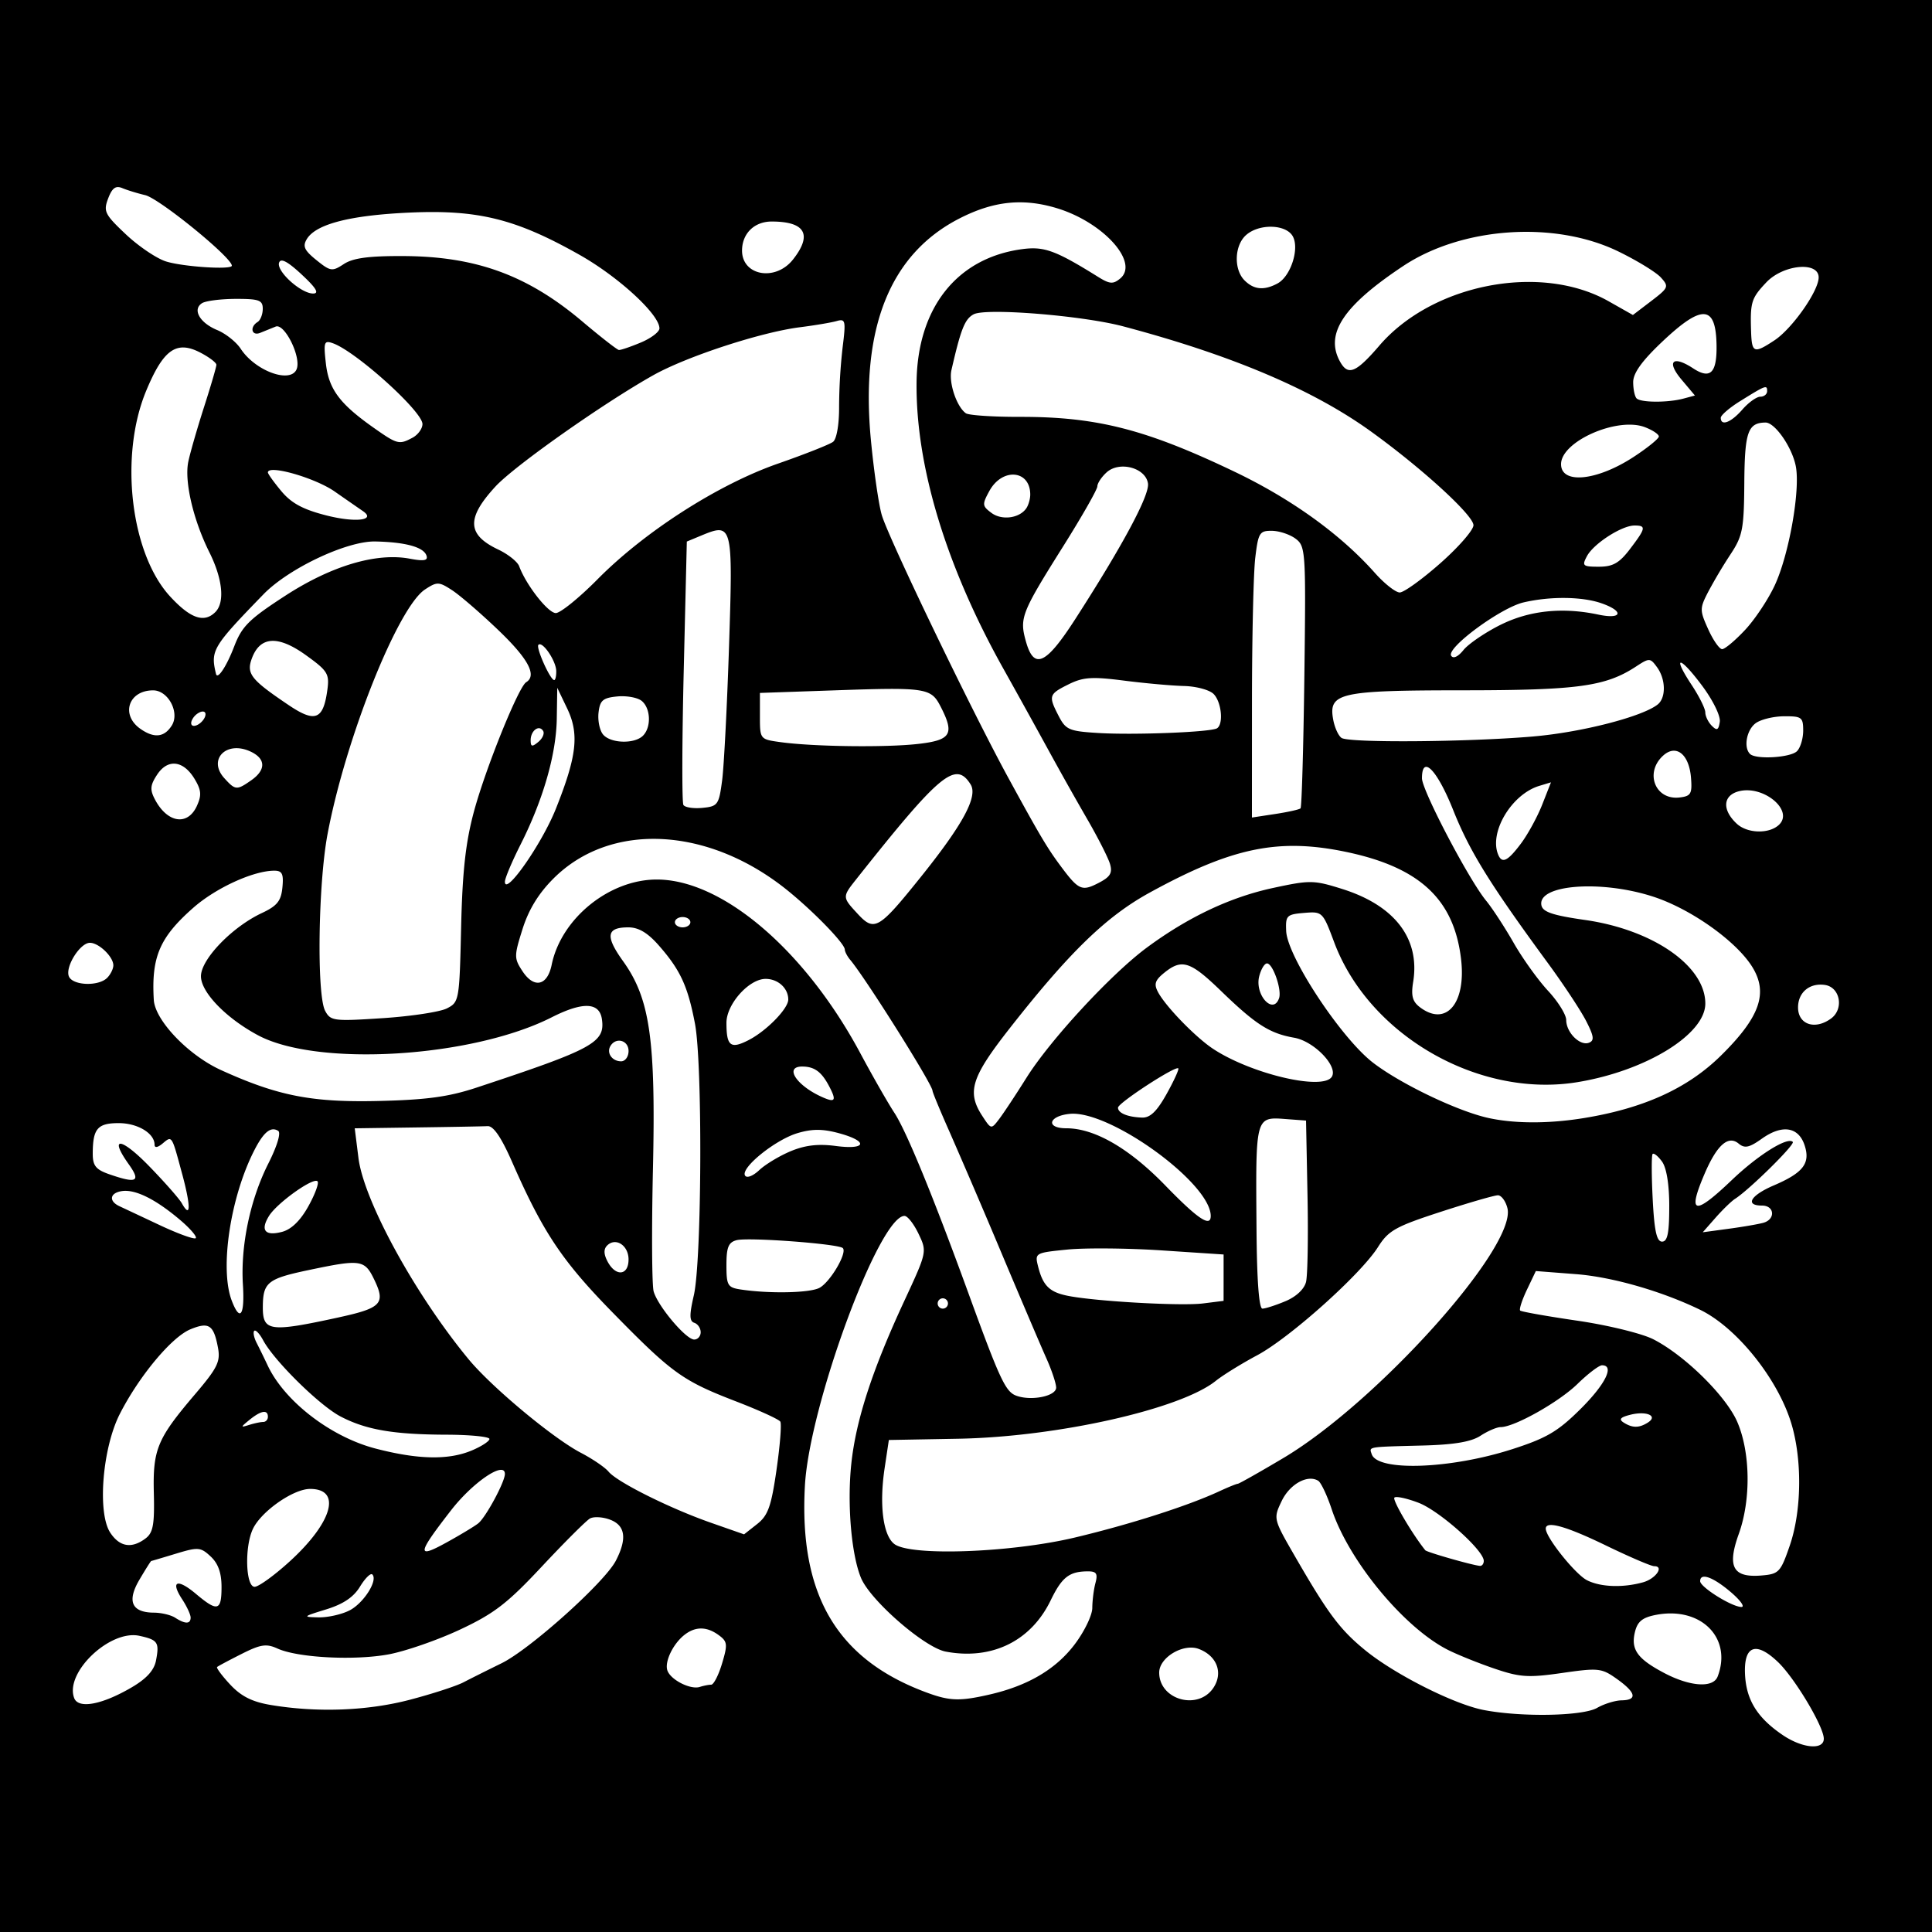 <svg xmlns="http://www.w3.org/2000/svg" width="500" height="500" viewBox="0 0 132.292 132.292"><path d="M0 0h132.292v132.292H0C-.099 85.43 0 45.518 0 0zm124.883 119.057c0-.825-1.98-4.142-3.132-5.245-1.513-1.45-2.356-1.138-2.262.839.083 1.75.838 2.97 2.569 4.147 1.35.92 2.825 1.055 2.825.259zm-15.522-2.111c.485-.278 1.24-.51 1.676-.517 1.102-.017.99-.53-.319-1.462-1.05-.747-1.26-.77-3.75-.412-2.313.333-2.884.297-4.621-.293-1.09-.37-2.53-.95-3.2-1.287-3.006-1.519-6.784-6.089-7.96-9.63-.317-.955-.733-1.833-.923-1.95-.728-.45-1.95.228-2.504 1.39-.575 1.205-.572 1.216.923 3.804 2.261 3.915 3.066 4.99 4.787 6.4 2.021 1.655 6.095 3.712 8.13 4.103 2.587.498 6.772.419 7.761-.146zm-81.306-.554c1.533-.402 3.19-.94 3.682-1.197.492-.257 1.66-.841 2.596-1.299 1.95-.953 7.07-5.545 7.837-7.03.779-1.506.652-2.41-.394-2.807-.5-.19-1.121-.226-1.38-.08-.258.147-1.737 1.623-3.287 3.28-2.36 2.526-3.269 3.227-5.598 4.32-1.53.718-3.729 1.482-4.887 1.7-2.345.438-6.234.236-7.624-.397-.762-.347-1.153-.288-2.456.37-.853.43-1.608.832-1.677.894-.069.061.337.606.901 1.21.748.8 1.502 1.179 2.772 1.391 3.182.533 6.616.404 9.515-.355zm-19.038-.851c1.023-.6 1.538-1.17 1.667-1.846.237-1.238.123-1.407-1.135-1.683-2.023-.444-5.136 2.526-4.468 4.265.29.755 1.907.453 3.936-.736zm58.716.497c2.622-.596 4.538-1.717 5.834-3.414.672-.88 1.224-2.014 1.227-2.52.003-.506.1-1.277.217-1.713.17-.633.067-.794-.505-.794-1.285 0-1.789.39-2.56 1.982-1.353 2.797-4.03 4.106-7.185 3.514-1.451-.272-5.172-3.509-5.807-5.052-.66-1.604-.952-5.042-.663-7.797.315-2.995 1.435-6.439 3.637-11.18 1.55-3.34 1.553-3.356.969-4.58-.322-.676-.755-1.227-.962-1.226-1.734.01-6.516 12.967-6.82 18.478-.412 7.477 2.194 11.897 8.352 14.164 1.563.576 2.246.598 4.266.138zm15.363-.48c.67-1.023.23-2.178-1.01-2.648-1.06-.402-2.711.584-2.711 1.617 0 1.878 2.68 2.62 3.721 1.031zm-34.398-.2c.17 0 .506-.654.745-1.454.393-1.309.37-1.502-.23-1.94-.81-.593-1.581-.604-2.324-.034-.806.619-1.41 1.883-1.182 2.476.244.638 1.586 1.308 2.211 1.105.259-.084.61-.153.78-.153zm68.916-.558c1.012-2.638-1.135-4.802-4.195-4.228-.94.177-1.285.448-1.461 1.152-.305 1.214.145 1.854 1.987 2.828 1.78.942 3.362 1.048 3.669.248zm-104.561-4.04c0-.201-.26-.762-.577-1.246-.827-1.262-.343-1.454.942-.373 1.48 1.245 1.751 1.172 1.751-.472 0-.966-.229-1.61-.742-2.089-.69-.643-.856-.656-2.38-.194-.902.274-1.664.5-1.693.502-.03.002-.392.577-.805 1.277-.873 1.48-.536 2.25.99 2.26.51.003 1.164.159 1.455.347.69.446 1.059.441 1.059-.012zm10.885-.49c.97-.502 1.956-2.06 1.557-2.46-.115-.116-.495.259-.844.832-.44.725-1.149 1.2-2.324 1.562-1.595.49-1.624.52-.525.544.64.013 1.601-.202 2.136-.479zm94.582-1.247c-1.22-1.042-2.103-1.359-2.103-.753 0 .4 2.11 1.728 2.809 1.767.283.016-.034-.44-.706-1.014zm-98.662-2.125c2.917-2.666 3.551-4.945 1.377-4.945-1.157 0-3.359 1.544-3.923 2.75-.575 1.23-.49 3.952.122 3.952.275 0 1.366-.79 2.424-1.757zm92.652 1.448c.868-.243 1.462-1.102.761-1.102-.21 0-1.69-.635-3.29-1.41-2.768-1.343-4.162-1.73-4.136-1.147.028.622 2.03 3.117 2.826 3.52.93.47 2.456.525 3.839.139zm10.043-2.513c.813-2.364.86-5.854.112-8.345-.92-3.062-3.738-6.58-6.248-7.8-2.625-1.275-6.017-2.25-8.495-2.441l-2.757-.213-.611 1.281c-.336.705-.543 1.346-.46 1.425.084.079 1.853.392 3.932.696 2.079.304 4.411.876 5.183 1.27 2.15 1.096 4.983 3.886 5.75 5.66.9 2.085.944 5.33.102 7.67-.812 2.258-.4 3.008 1.559 2.844 1.19-.1 1.304-.222 1.933-2.047zM101.6 106.88c0-.724-3.03-3.425-4.458-3.975-.803-.308-1.55-.47-1.662-.358-.154.154 1.207 2.476 2.115 3.605.11.136 3.204 1.021 3.74 1.07.146.013.265-.141.265-.342zm-68.854-2.569c.517-.41 1.826-2.836 1.826-3.383 0-.921-2.183.551-3.685 2.486-2.329 2.999-2.38 3.344-.328 2.215.946-.521 1.93-1.114 2.187-1.318zm40.868.967c3.776-.9 7.712-2.16 9.871-3.161.612-.284 1.183-.516 1.269-.516.086 0 1.491-.794 3.122-1.763 6.44-3.831 16-14.493 15.343-17.112-.122-.485-.415-.88-.652-.88-.237 0-2 .51-3.918 1.134-3.095 1.007-3.577 1.279-4.293 2.412-1.177 1.864-6.033 6.212-8.278 7.412-1.067.57-2.34 1.357-2.827 1.748-2.42 1.943-10.869 3.842-17.64 3.964l-4.748.086-.291 1.94c-.377 2.513-.102 4.62.679 5.192 1.143.836 7.996.583 12.363-.456zm-63.64.06c.51-.388.613-.95.56-3.076-.076-3.02.226-3.746 2.826-6.797 1.527-1.792 1.743-2.23 1.567-3.175-.293-1.574-.62-1.792-1.893-1.265-1.282.531-3.503 3.194-4.83 5.793-1.19 2.332-1.549 6.765-.656 8.128.643.98 1.472 1.115 2.426.392zm43.197-4.696c.24-1.658.357-3.142.26-3.298-.096-.155-1.46-.779-3.033-1.385-3.671-1.416-4.37-1.92-8.474-6.111-3.44-3.515-4.746-5.471-6.856-10.278-.74-1.688-1.28-2.478-1.676-2.458-.32.016-2.5.056-4.842.088l-4.26.06.254 2.026c.367 2.934 3.867 9.334 7.538 13.782 1.576 1.91 5.786 5.417 7.696 6.413.797.415 1.649.996 1.893 1.29.594.716 4.185 2.508 6.998 3.494l2.28.798.893-.703c.748-.588.965-1.196 1.33-3.718zm50.37-1.408c2.356-.758 3.127-1.21 4.674-2.744 1.718-1.705 2.359-3.003 1.481-3.003-.203 0-.957.573-1.675 1.273-1.28 1.248-4.325 2.96-5.265 2.96-.261 0-.88.266-1.377.59-.635.417-1.802.615-3.956.671-3.85.1-3.67.07-3.497.591.395 1.198 5.387 1.023 9.614-.338zm-71.25.092c.672-.281 1.223-.638 1.223-.794 0-.155-1.31-.287-2.91-.292-3.656-.012-5.528-.332-7.282-1.246-1.44-.75-4.55-3.813-5.304-5.222-.24-.448-.514-.737-.609-.643-.094.095-.02.466.164.824.185.359.522 1.049.75 1.534 1.152 2.459 4.312 4.897 7.385 5.7 2.906.758 4.996.802 6.582.139zm-14.27-1.958c.178 0 .323-.16.323-.353 0-.511-.47-.434-1.255.205-.627.51-.63.54-.039.353.356-.113.792-.205.97-.205zm94.817.038c.716-.453-.091-.81-1.201-.532-.687.173-.807.313-.457.535.601.381 1.054.38 1.658-.002zm-40.519-2.39c0-.28-.298-1.175-.662-1.99-.365-.813-1.732-4.02-3.039-7.124a625.477 625.477 0 0 0-3.57-8.334c-.658-1.48-1.195-2.775-1.195-2.878 0-.429-4.575-7.707-5.639-8.97-.197-.234-.363-.551-.368-.705-.014-.412-2.096-2.563-3.892-4.021-5.42-4.402-12.141-4.752-16.056-.837-1.022 1.022-1.697 2.124-2.117 3.456-.584 1.852-.584 2.004-.008 2.884.793 1.21 1.707 1.013 2.002-.432.649-3.171 3.937-5.84 7.196-5.84 4.494 0 10.168 4.847 13.952 11.919.831 1.552 1.875 3.378 2.32 4.057.824 1.258 2.648 5.702 5.067 12.347 2.155 5.92 2.542 6.748 3.275 7.02 1.03.38 2.734.036 2.734-.553zm-24.341-3.793c0-.275-.196-.565-.435-.644-.34-.114-.347-.528-.034-1.882.547-2.372.604-15.856.077-18.608-.491-2.57-1-3.67-2.474-5.349-.764-.87-1.386-1.24-2.089-1.24-1.5 0-1.593.598-.358 2.317 1.843 2.567 2.244 5.367 2.044 14.264-.094 4.172-.071 7.93.05 8.353.29 1.011 2.212 3.29 2.776 3.29.243 0 .443-.226.443-.5zm-24.77-1.02c2.891-.629 3.198-.947 2.441-2.533-.68-1.426-.908-1.461-4.533-.699-2.796.588-3.11.843-3.119 2.518-.008 1.684.463 1.749 5.212.715zm-6.575-2.236c-.166-2.671.497-5.832 1.74-8.294.606-1.201.88-2.112.673-2.24-.502-.31-.982.074-1.61 1.288-1.657 3.205-2.406 8.134-1.57 10.333.569 1.496.899 1.029.767-1.087zm48.278 1.287a.354.354 0 0 0-.353-.353.354.354 0 0 0-.352.353c0 .194.158.352.352.352a.354.354 0 0 0 .353-.352zm18.874-1.764V85.9l-4.234-.28c-2.328-.154-5.239-.18-6.468-.057-2.207.22-2.232.236-2 1.16.335 1.336.794 1.774 2.118 2.023 2.006.376 7.698.69 9.173.506l1.41-.177zm4.232 1.61c.736-.307 1.29-.826 1.413-1.322.11-.45.156-3.12.1-5.933l-.1-5.115-1.236-.092c-2.266-.17-2.213-.356-2.155 7.589.025 3.437.17 5.38.403 5.38.2 0 .909-.228 1.575-.507zm-31.906-.915c.739-.395 1.918-2.403 1.6-2.722-.294-.293-6.464-.754-7.272-.543-.559.146-.697.485-.697 1.706 0 1.39.084 1.535.97 1.67 1.972.298 4.74.241 5.4-.111zM43.04 86.243c0-.966-.882-1.54-1.468-.956-.247.248-.235.598.037 1.106.558 1.043 1.43.952 1.43-.15zm-30.692-2.695c-1.679-1.427-3.07-2.12-3.992-1.99-.835.12-.933.682-.18 1.035.257.12 1.499.703 2.759 1.296 1.26.592 2.37.994 2.469.893.098-.101-.377-.657-1.056-1.234zm101.953-.93c0-1.517-.184-2.655-.5-3.087-.275-.376-.564-.605-.642-.508-.077.096-.074 1.485.008 3.086.112 2.182.273 2.91.642 2.91.372 0 .491-.583.491-2.402zm-93.184-.024c.458-.823.739-1.59.624-1.705-.289-.29-2.768 1.481-3.32 2.37-.611.987-.273 1.399.896 1.09.637-.17 1.254-.77 1.8-1.755zm99.622 1.137c.85-.235.78-1.181-.088-1.181-1.19 0-.786-.696.799-1.376 2.031-.87 2.528-1.518 2.117-2.757-.42-1.265-1.538-1.435-2.928-.445-.861.613-1.173.679-1.588.334-.711-.59-1.485.096-2.329 2.063-1.195 2.79-.721 2.899 1.867.43 1.8-1.716 3.807-2.972 4.17-2.608.173.172-2.961 3.263-3.95 3.896-.248.158-.848.74-1.333 1.29l-.882 1.002 1.764-.239c.97-.13 2.042-.315 2.381-.409zm-37.835-.467c0-2.252-6.925-7.267-9.656-6.993-1.462.147-1.66.987-.232.987 1.937 0 4.305 1.369 6.78 3.919 2.22 2.289 3.108 2.885 3.108 2.087zm-70.43-2.874c-.73-2.706-.683-2.635-1.352-2.08-.328.272-.538.301-.538.075 0-.782-1.157-1.48-2.457-1.48-1.455 0-1.776.382-1.776 2.111 0 .8.219 1.072 1.111 1.383 1.906.664 2.203.515 1.355-.676-1.382-1.94-.533-1.855 1.408.142 1.051 1.082 2.053 2.22 2.226 2.529.613 1.094.623.217.024-2.004zm41.669-1.563c.987-.412 1.884-.516 3.082-.358 2.12.282 2.262-.324.205-.878-1.11-.299-1.826-.298-2.829.002-1.525.457-3.906 2.384-3.585 2.902.12.195.54.035.974-.372.418-.393 1.387-.977 2.153-1.296zm16.145-5.03c1.628-2.596 5.806-7.113 8.246-8.915 2.826-2.088 5.709-3.45 8.636-4.08 2.537-.547 2.79-.543 4.741.071 3.599 1.132 5.334 3.405 4.855 6.36-.155.952-.049 1.349.465 1.738 1.79 1.355 3.17-.263 2.814-3.298-.483-4.107-2.847-6.3-7.924-7.35-4.6-.95-7.778-.287-13.403 2.801-2.96 1.624-5.482 4.067-9.552 9.253-2.67 3.402-2.98 4.394-1.893 6.054.595.908.6.909 1.147.19.302-.397 1.143-1.668 1.868-2.825zm38.19 2.758c4.092-.67 7.09-2.038 9.357-4.27 2.67-2.629 3.257-4.284 2.153-6.071-1.09-1.762-4.181-3.961-6.757-4.807-3.571-1.172-7.959-.843-7.685.577.089.462.771.693 2.984 1.009 4.662.666 8.24 3.152 8.24 5.724 0 2.112-4.071 4.614-8.761 5.383-6.764 1.11-14.27-3.21-16.654-9.584-.78-2.086-.805-2.11-2.063-2.005-1.19.1-1.27.182-1.222 1.245.078 1.743 3.747 7.308 5.933 9 1.885 1.458 5.847 3.354 7.95 3.804 1.816.389 4.133.387 6.525-.005zm-28.598-1.643c.505-.903.865-1.694.802-1.757-.193-.193-4.128 2.372-4.128 2.69 0 .372.656.644 1.645.68.556.02 1.014-.42 1.681-1.613zm-47.247-.44c8-2.644 8.81-3.086 8.583-4.681-.165-1.168-1.308-1.212-3.436-.133-5.466 2.769-16.043 3.414-20.12 1.227-2.19-1.174-3.9-2.945-3.9-4.038 0-1.16 2.127-3.369 4.168-4.326 1.052-.494 1.32-.828 1.41-1.756.09-.926-.017-1.146-.555-1.146-1.427 0-4.001 1.178-5.545 2.537-2.304 2.027-2.88 3.369-2.707 6.307.083 1.407 2.365 3.793 4.602 4.809 3.893 1.769 6.21 2.223 10.797 2.116 3.283-.077 4.788-.283 6.703-.916zm24.141-.094c-.52-.987-1-1.34-1.828-1.348-1.32-.011-.348 1.386 1.5 2.155.75.313.824.134.328-.807zm34.422-.65c.44-.712-1.218-2.432-2.574-2.67-1.686-.295-2.635-.9-5.013-3.202-2.106-2.039-2.681-2.223-3.888-1.246-.637.516-.72.776-.424 1.328.528.987 2.566 3.086 3.765 3.878 2.612 1.725 7.534 2.882 8.134 1.912zm-48.156-1.761c0-.73-.851-.974-1.235-.353-.295.478.103 1.058.727 1.058.28 0 .508-.317.508-.705zm8.225-.75c1.22-.626 2.711-2.151 2.711-2.774 0-.776-.7-1.415-1.55-1.415-1.14 0-2.683 1.73-2.683 3.006 0 1.602.281 1.821 1.522 1.184zm57.347-1.3c-.365-.716-1.538-2.492-2.605-3.948-4-5.452-5.369-7.664-6.499-10.495-1.106-2.772-2.14-3.826-2.14-2.182 0 .822 3.203 6.934 4.392 8.381.427.52 1.274 1.818 1.884 2.885.609 1.067 1.669 2.545 2.354 3.283.686.738 1.247 1.64 1.247 2.003 0 .852.94 1.793 1.556 1.557.382-.147.345-.44-.189-1.484zm16.768-.175c.9-.658.622-2.152-.427-2.3-1.046-.149-1.833.512-1.833 1.54 0 1.174 1.16 1.564 2.26.76zm-94.784-.691c.843-.427.863-.537.979-5.551.089-3.842.308-5.818.88-7.938.798-2.956 3.046-8.52 3.574-8.847.754-.465.149-1.6-1.897-3.559-1.212-1.161-2.641-2.395-3.175-2.742-.904-.589-1.03-.592-1.852-.053-1.861 1.22-5.434 10.181-6.674 16.74-.646 3.418-.75 11.025-.166 12.117.371.693.587.72 3.932.5 1.946-.127 3.926-.427 4.4-.667zm56.987-.7c.2-.579-.426-2.382-.826-2.382-.172 0-.412.4-.535.887-.317 1.265.958 2.666 1.36 1.495zM7.338 66.957c.233-.233.423-.618.423-.857 0-.587-.993-1.542-1.604-1.542-.671 0-1.698 1.63-1.444 2.29.244.638 2.023.711 2.625.11zm39.934-3.81c0-.194-.238-.353-.529-.353-.291 0-.53.16-.53.353 0 .194.239.353.53.353.291 0 .53-.159.53-.353zm15.732-3.038c2.941-3.66 3.974-5.573 3.457-6.398-1.024-1.634-2.082-.759-7.812 6.471-.985 1.243-.985 1.244.088 2.402 1.134 1.224 1.437 1.047 4.267-2.475zm13.003-.949c-.126-.426-.827-1.807-1.558-3.068a244.394 244.394 0 0 1-2.58-4.587 767.267 767.267 0 0 0-3.173-5.733c-3.916-7.002-5.994-13.86-5.935-19.582.053-5.098 2.75-8.516 7.201-9.126 1.528-.21 2.298.07 5.234 1.898.79.492 1.026.509 1.507.11 1.327-1.102-1.164-3.861-4.349-4.82-2.315-.698-4.322-.486-6.647.702-4.776 2.441-6.806 7.526-6.07 15.208.205 2.135.54 4.437.745 5.116.5 1.655 6.14 13.365 8.666 17.991 2.13 3.901 2.654 4.787 3.553 5.998 1.254 1.69 1.47 1.788 2.626 1.19.799-.413.961-.683.78-1.297zM38.06 55.386c1.444-3.623 1.613-5.128.774-6.88l-.676-1.41-.033 2.116c-.038 2.439-.935 5.555-2.476 8.61-.592 1.171-1.076 2.32-1.076 2.552 0 1.029 2.533-2.594 3.487-4.988zm66.082 2.381c.473-.63 1.13-1.833 1.46-2.672l.6-1.525-.801.242c-1.87.565-3.42 3.115-2.834 4.66.266.699.65.526 1.575-.705zm17.689-1.306c.994-.983-1.077-2.702-2.75-2.283-1.11.279-1.18 1.271-.16 2.223.735.684 2.246.715 2.91.06zM13.48 55.186c.336-.736.306-1.083-.158-1.852-.77-1.275-1.84-1.394-2.565-.286-.475.724-.5 1.024-.146 1.697.85 1.613 2.238 1.826 2.87.441zm75.573.164c.081-.08.199-4.146.262-9.033.11-8.545.087-8.908-.591-9.423-.388-.295-1.12-.54-1.627-.547-.85-.01-.938.133-1.143 1.841-.123 1.019-.224 5.439-.226 9.822l-.003 7.97 1.591-.242c.875-.133 1.657-.307 1.737-.388zm-39.607-1.904c.128-.97.342-5.137.476-9.258.268-8.28.237-8.403-1.896-7.52l-.997.414-.212 8.864c-.116 4.876-.126 9.003-.021 9.172.104.17.69.26 1.303.2 1.05-.102 1.127-.21 1.347-1.872zm66.345-.177c-.126-1.624-1.016-2.337-1.907-1.53-1.287 1.165-.546 3.063 1.12 2.868.777-.09.872-.252.787-1.338zm-98.583.157c1.024-.718.995-1.487-.076-1.975-1.646-.75-2.92.565-1.774 1.831.755.835.852.843 1.85.144zm105.84-1.991c.234-.233.424-.868.424-1.411 0-.908-.106-.987-1.323-.977-.727.006-1.6.222-1.94.48-.615.467-.83 1.648-.382 2.096.398.399 2.774.26 3.222-.188zM37.19 50.049c-.279-.45-.854-.02-.854.639 0 .448.098.47.525.115.29-.24.437-.58.329-.754zm25.667.892c2.279-.258 2.526-.674 1.538-2.584-.646-1.25-.998-1.303-7.245-1.086l-5.115.177v1.588c0 1.585.003 1.588 1.41 1.782 2.26.31 7.182.375 9.412.123zm-18.83-.564c.578-.578.533-1.87-.083-2.38-.278-.231-1.033-.37-1.676-.308-.987.095-1.187.267-1.283 1.104-.063.545.076 1.22.308 1.499.511.617 2.15.667 2.734.085zm60.975.05c3.3-.284 7.448-1.35 8.504-2.187.583-.461.561-1.728-.045-2.557-.468-.639-.524-.64-1.436-.043-2.082 1.364-3.973 1.624-11.846 1.628-8.482.004-9.23.174-8.887 2.02.1.54.357 1.1.571 1.242.518.347 8.665.283 13.14-.102zm-93.24-.746c.56-.89-.244-2.409-1.277-2.409-1.687 0-2.241 1.673-.872 2.634.94.66 1.637.586 2.148-.225zm71.57.19c.46-.285.31-1.81-.233-2.352-.28-.28-1.193-.526-2.028-.546-.836-.02-2.689-.187-4.117-.37-2.182-.28-2.788-.239-3.784.256-1.359.675-1.393.786-.674 2.178.485.937.717 1.035 2.734 1.156 2.463.147 7.678-.06 8.103-.323zm33.215-2.922c-1.548-2.073-2.075-2.106-.711-.044.513.776.933 1.62.933 1.877 0 .256.199.666.441.911.355.358.463.307.551-.262.063-.4-.465-1.478-1.214-2.482zM14.045 49.058c.088-.265-.044-.397-.309-.309a1.103 1.103 0 0 0-.617.618c-.088.264.044.397.309.308.254-.085.532-.362.617-.617zm8.37-1.81c.15-1.109.027-1.31-1.467-2.385-1.899-1.367-3.122-1.304-3.69.189-.408 1.075-.104 1.468 2.498 3.223 1.823 1.23 2.379 1.016 2.658-1.027zm15.674-1.299c-.013-.7-.945-2.071-1.222-1.795-.186.186.812 2.413 1.082 2.413.083 0 .146-.278.14-.618zm-22.057-1.673c.53-1.387 1.01-1.866 3.492-3.477 3.162-2.054 6.246-2.973 8.537-2.543.977.183 1.257.131 1.142-.212-.194-.581-1.43-.923-3.502-.967-1.947-.042-5.937 1.842-7.66 3.617-3.492 3.598-3.638 3.842-3.25 5.452.1.42.725-.52 1.24-1.87zm57.586-1.869c3.242-5.028 5.106-8.503 4.989-9.301-.157-1.075-1.953-1.557-2.832-.761-.349.315-.634.746-.635.959-.002.212-1.05 2.053-2.33 4.09-2.87 4.568-3.007 4.916-2.57 6.497.551 1.999 1.363 1.643 3.378-1.484zm29.095.395c1.99-1 4.263-1.242 6.736-.717 1.627.345 1.784-.228.212-.776-1.325-.462-3.502-.487-5.337-.06-1.56.362-5.291 3.11-4.957 3.65.14.227.469.075.845-.39.338-.418 1.464-1.186 2.501-1.708zm16.786.325c.68-.728 1.6-2.117 2.044-3.087.968-2.115 1.733-6.462 1.426-8.099-.244-1.3-1.43-3.016-2.08-3.008-1.205.016-1.423.64-1.449 4.137-.022 3.148-.115 3.631-.94 4.88a34.134 34.134 0 0 0-1.533 2.577c-.586 1.135-.586 1.259 0 2.558.338.75.768 1.365.955 1.365.187 0 .897-.595 1.577-1.323zM14.746 41.91c.66-.66.501-2.267-.406-4.086-1.111-2.23-1.726-4.868-1.446-6.211.125-.604.61-2.284 1.075-3.734.466-1.45.848-2.755.848-2.901 0-.146-.498-.523-1.107-.838-1.634-.845-2.526-.211-3.706 2.633-1.847 4.456-1.064 11.136 1.65 14.075 1.39 1.507 2.326 1.828 3.092 1.062zm26.176-2.25c3.241-3.274 8.247-6.482 12.347-7.913 1.844-.643 3.542-1.315 3.774-1.493.246-.188.419-1.189.413-2.388a38.247 38.247 0 0 1 .24-4.068c.231-1.85.2-1.988-.412-1.813-.365.104-1.499.295-2.52.424-2.67.34-7.75 2.002-10.036 3.286-3.427 1.925-9.504 6.21-10.8 7.616-2.002 2.173-1.954 3.302.186 4.317.676.32 1.322.836 1.436 1.145.475 1.286 1.979 3.207 2.509 3.206.313-.001 1.602-1.044 2.863-2.319zm57.705-1.094c1.247-1.101 2.267-2.272 2.267-2.602 0-.676-3.522-3.897-7.022-6.421-3.974-2.867-9.538-5.227-16.966-7.197-2.801-.742-9.397-1.273-10.236-.824-.606.324-.875 1-1.522 3.825-.196.857.358 2.507.99 2.952.199.139 1.869.25 3.712.246 5.253-.009 8.618.852 14.688 3.757 3.907 1.87 7.265 4.292 9.608 6.93.654.735 1.42 1.337 1.701 1.337.282 0 1.533-.901 2.78-2.003zm12.985-.972c1.09-1.43 1.125-1.611.307-1.61-.875.003-2.794 1.239-3.253 2.097-.356.665-.29.724.817.724.959 0 1.395-.248 2.13-1.21zm-86.761-2.596a418.58 418.58 0 0 1-1.937-1.344c-1.35-.94-4.57-1.859-4.57-1.304 0 .099.418.68.928 1.29.689.822 1.486 1.25 3.087 1.656 1.985.504 3.417.333 2.492-.298zm45.435-.209c.142-.216.259-.631.259-.922 0-1.693-1.917-1.86-2.8-.245-.502.919-.492 1.027.146 1.5.715.533 1.936.363 2.395-.333zm41.578-3.503c.945-.618 1.72-1.247 1.724-1.397.004-.15-.428-.438-.958-.64-1.893-.72-5.738.978-5.738 2.533 0 1.394 2.454 1.15 4.972-.496zm-83.619-1.312c.376-.201.683-.623.683-.938 0-.863-4.557-4.973-6.132-5.531-.603-.214-.648-.087-.482 1.38.199 1.763.937 2.758 3.262 4.398 1.63 1.149 1.754 1.18 2.67.69zm91.06-1.928c.422-.485.976-.882 1.232-.882s.466-.172.466-.382c0-.444-.087-.411-1.852.687-.728.452-1.323.966-1.323 1.14 0 .593.706.323 1.477-.563zm-4.038-.751l.792-.212-.92-1.093c-1.053-1.251-.603-1.684.798-.767 1.17.768 1.628.323 1.602-1.556-.038-2.794-.977-2.862-3.72-.268-1.386 1.31-1.988 2.148-1.988 2.764 0 .486.105.989.235 1.118.29.291 2.138.299 3.201.014zm-94.95-2.03c.318-.828-.835-3.148-1.441-2.902l-1.06.429c-.586.237-.737-.398-.177-.744.194-.12.353-.526.353-.902 0-.592-.252-.684-1.852-.68-1.02.003-2.056.135-2.305.293-.678.43-.164 1.344 1.034 1.84.584.242 1.31.819 1.613 1.283 1.005 1.533 3.44 2.412 3.836 1.383zm74.14-1.608c3.639-4.225 11.042-5.654 15.689-3.03l1.666.942 1.254-.956c1.19-.908 1.224-.99.66-1.613-.327-.361-1.641-1.165-2.92-1.786-4.353-2.113-10.679-1.683-14.722 1.001-4.078 2.707-5.357 4.62-4.35 6.503.559 1.043 1.09.836 2.723-1.06zm-50.58-.202c.704-.294 1.278-.73 1.278-.97-.002-.953-2.795-3.524-5.467-5.033-4.361-2.463-6.951-3.107-11.642-2.895-4.075.184-6.41.785-7.035 1.811-.302.495-.177.771.654 1.442.965.778 1.08.794 1.881.269.629-.412 1.71-.556 4.088-.545 4.966.024 8.49 1.312 12.23 4.47 1.261 1.066 2.393 1.948 2.514 1.961.122.013.797-.216 1.5-.51zm77.625-.149c1.215-.8 3.029-3.381 3.029-4.31 0-1.116-2.43-.884-3.588.343-1.02 1.082-1.103 1.346-1.04 3.327.048 1.515.187 1.57 1.599.64zM20.659 18.798c-.972-.903-1.437-1.146-1.55-.809-.195.585 1.512 2.123 2.342 2.11.422-.007.19-.389-.792-1.3zm66.816.612c.898-.48 1.513-2.36 1.054-3.217-.454-.848-2.32-.898-3.217-.087-.792.716-.84 2.347-.091 3.095.637.637 1.333.702 2.254.21zm-33.173-1.642c1.342-1.706.84-2.599-1.463-2.599-1.177 0-2.01.805-2.028 1.958-.027 1.75 2.285 2.174 3.491.64zm-38.427.425c0-.562-4.967-4.605-5.937-4.832-.518-.122-1.218-.336-1.555-.477-.461-.193-.702-.018-.978.707-.335.882-.234 1.088 1.205 2.447.865.817 2.099 1.653 2.743 1.86 1.154.369 4.522.59 4.522.295z"/></svg>